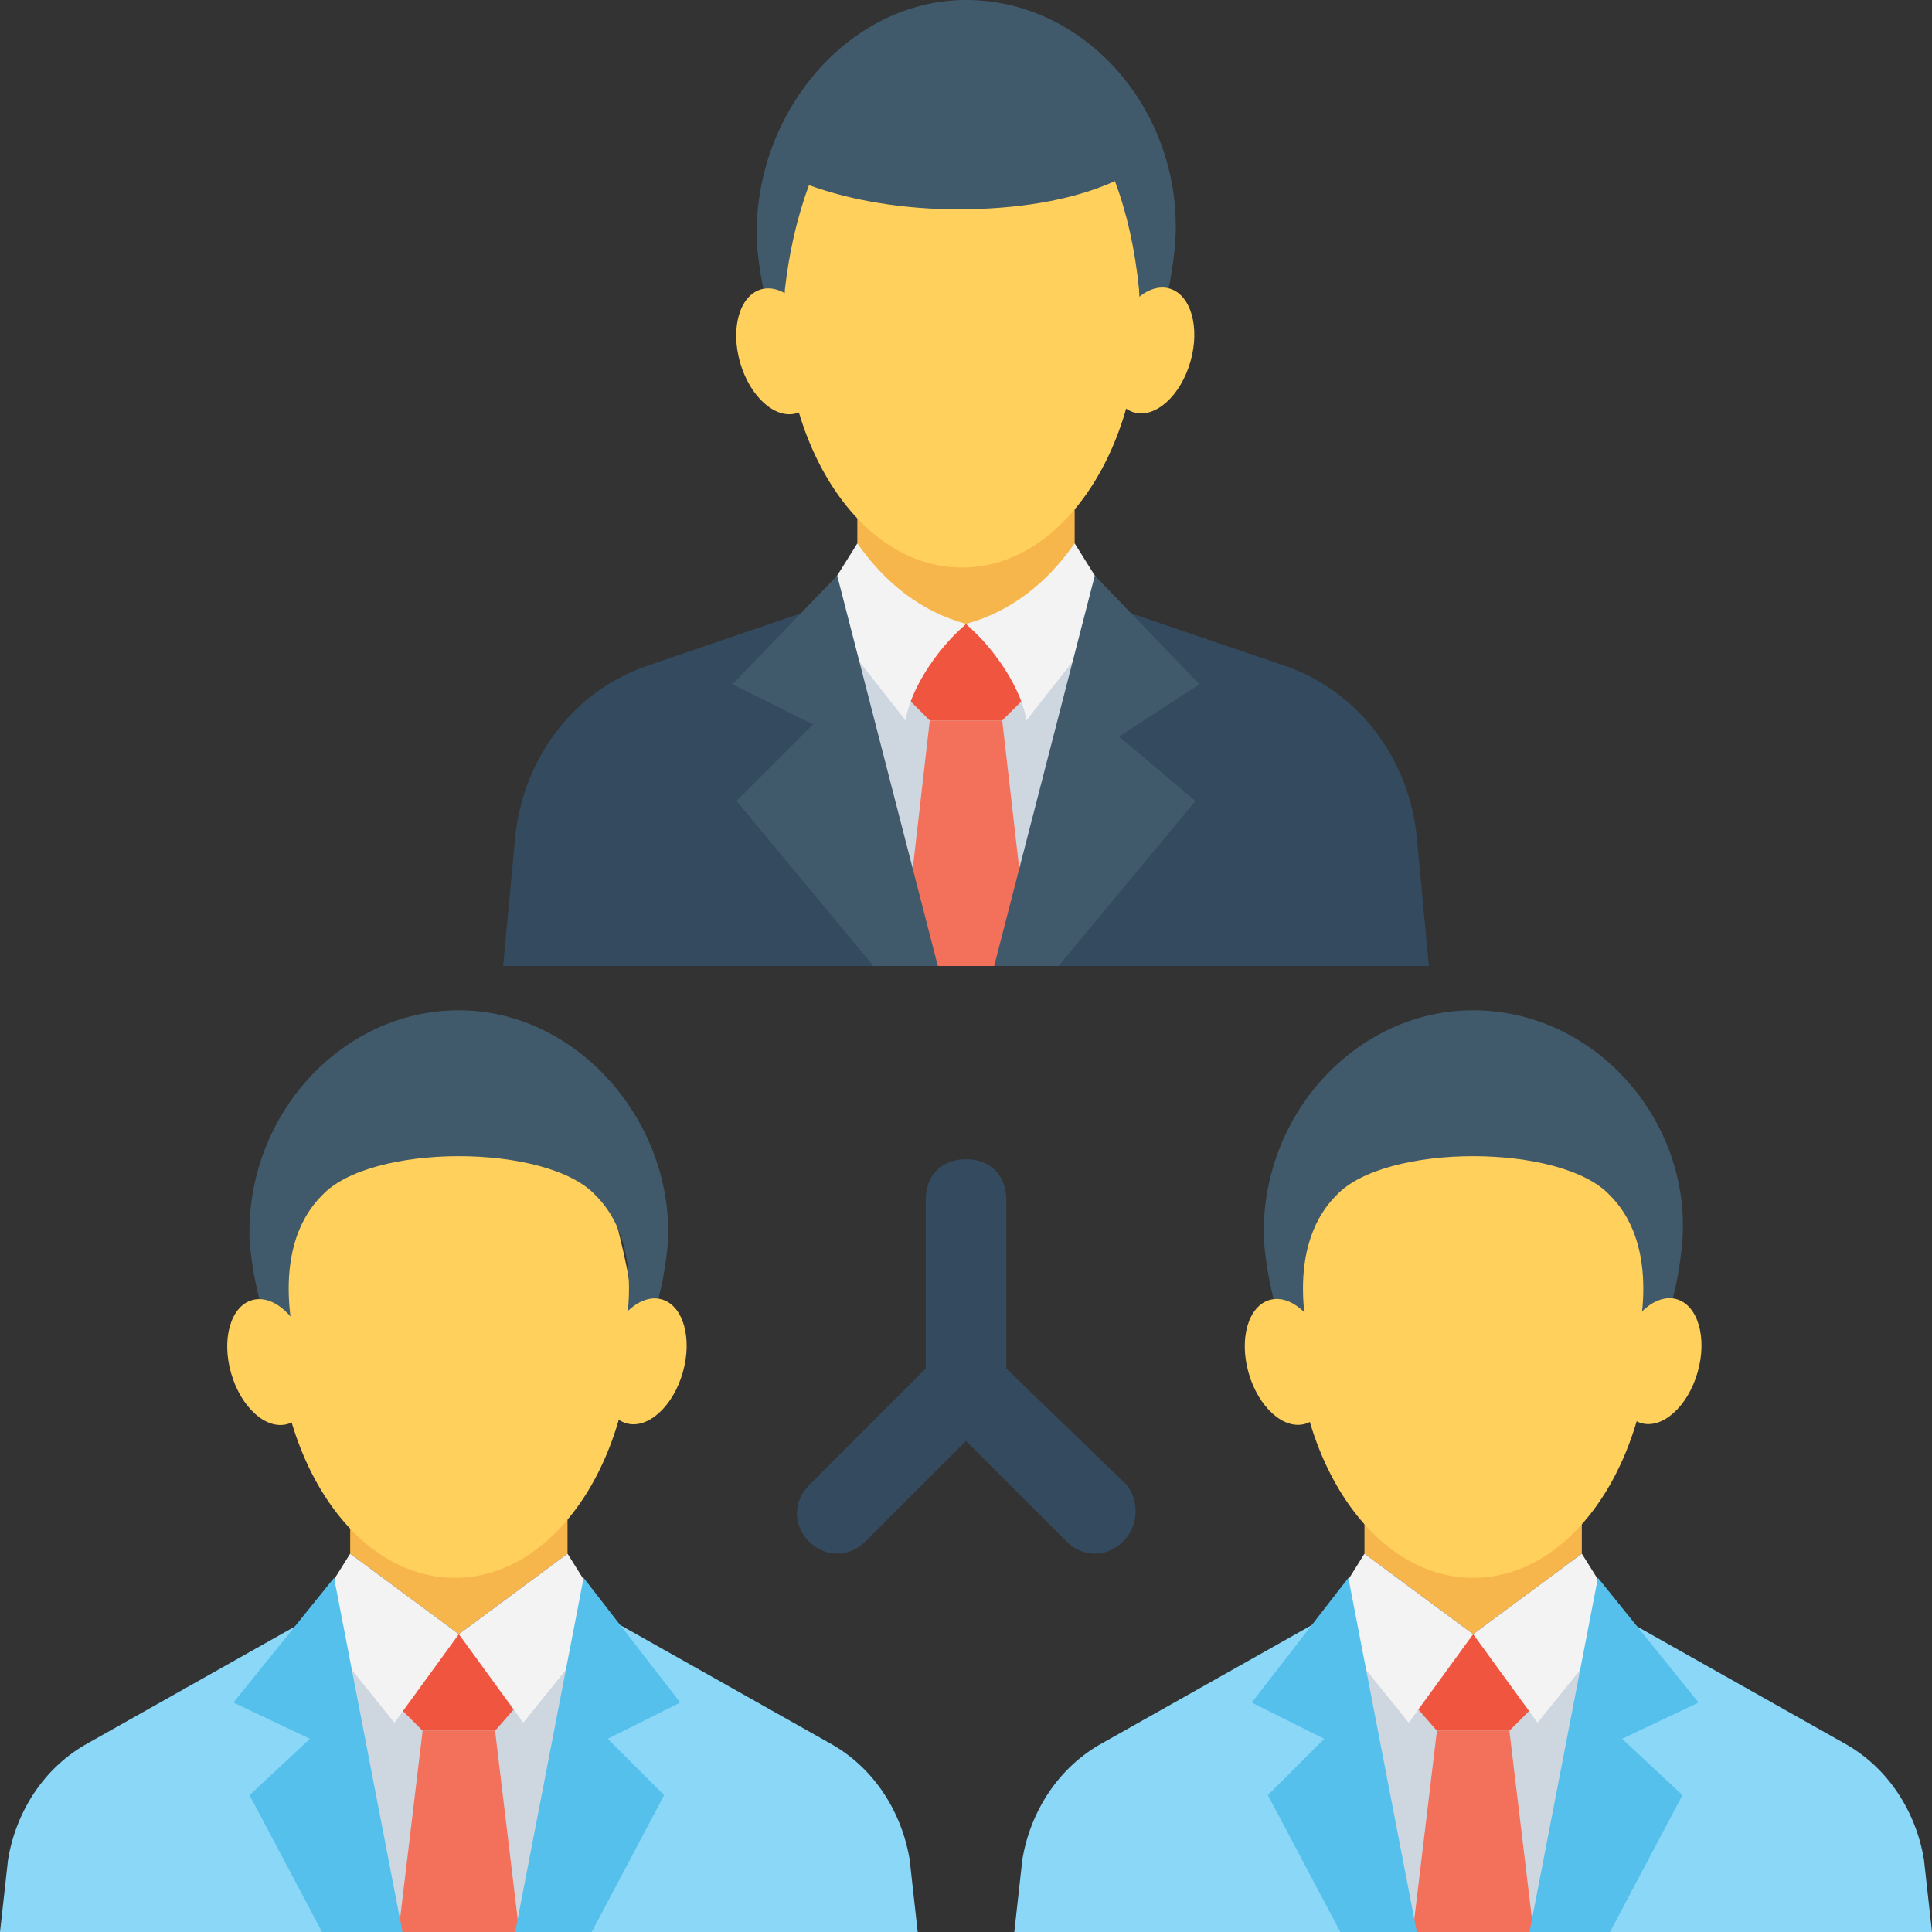 <?xml version="1.0" encoding="utf-8"?>
<!-- Generator: Adobe Illustrator 18.0.0, SVG Export Plug-In . SVG Version: 6.00 Build 0)  -->
<!DOCTYPE svg PUBLIC "-//W3C//DTD SVG 1.1//EN" "http://www.w3.org/Graphics/SVG/1.1/DTD/svg11.dtd">
<svg version="1.1" id="Layer_1" xmlns="http://www.w3.org/2000/svg" xmlns:xlink="http://www.w3.org/1999/xlink" x="0px" y="0px"
	 viewBox="0 0 48 48" enable-background="new 0 0 48 48" xml:space="preserve">
<rect x="0" y="0" width="48" height="48" fill="#333333" stroke="none"/>
<g>
	<g>
		<g>
			<polygon fill="#F7B64C" points="21.3,9.9 21.3,14.2 24,16.7 26.7,14.2 26.7,9.9 			"/>
		</g>
		<path fill="#344A5E" d="M35.5,24l-0.3-3.2c-0.2-2-1.5-3.7-3.4-4.3l-4.1-1.4L24,16l-3.7-0.9l-4.1,1.4c-1.9,0.6-3.2,2.3-3.4,4.3
			L12.5,24H35.5z"/>
		<polygon fill="#CED6E0" points="25.1,24 27.7,15.1 22.6,16 20.3,15.1 22.9,24 		"/>
		<g>
			<g>
				<polygon fill="#F05540" points="24.9,17.9 25.7,17.1 24,15.5 22.3,17.1 23.1,17.9 				"/>
			</g>
		</g>
		<g>
			<g>
				<polygon fill="#F3705A" points="25.6,24 24.9,17.9 23.1,17.9 22.4,24 				"/>
			</g>
		</g>
		<g>
			<g>
				<path fill="#415A6B" d="M24,0c-2.9,0-5.3,2.8-5.2,6c0,0.1,0-0.1,0,0c0.3,3.7,2.6,6.6,5.2,6.6s4.9-2.9,5.2-6.6c0-0.1,0,0.1,0,0
					C29.4,2.8,27,0,24,0L24,0z"/>
			</g>
			<g>
				<ellipse transform="matrix(0.962 0.275 -0.275 0.962 3.494 -7.527)" fill="#FFD15C" cx="28.6" cy="8.7" rx="1" ry="1.6"/>
			</g>
			<g>
				
					<ellipse transform="matrix(-0.962 0.275 -0.275 -0.962 40.404 11.763)" fill="#FFD15C" cx="19.4" cy="8.7" rx="1" ry="1.6"/>
			</g>
			<g>
				<path fill="#FFD15C" d="M23.8,5.2c-1.3,0-2.6-0.2-3.7-0.6c-0.3,0.8-0.5,1.7-0.6,2.6c-0.2,3.7,1.8,6.9,4.4,6.9
					c2.6,0,4.6-3.2,4.4-6.9c-0.1-1-0.3-1.9-0.6-2.7C26.6,5,25.2,5.2,23.8,5.2z"/>
			</g>
		</g>
		<g>
			<g>
				<g>
					<path fill="#F3F3F3" d="M26.7,13.5c-0.7,1-1.6,1.7-2.7,2c0.8,0.7,1.4,1.7,1.5,2.4l2.2-2.8L26.7,13.5z"/>
				</g>
				<g>
					<polygon fill="#415A6B" points="26.3,24 29.7,19.9 27.8,18.3 29.8,17 27.2,14.3 24.7,24 					"/>
				</g>
			</g>
			<g>
				<g>
					<path fill="#F3F3F3" d="M21.3,13.5c0.7,1,1.6,1.7,2.7,2c-0.8,0.7-1.4,1.7-1.5,2.4l-2.2-2.8L21.3,13.5z"/>
				</g>
				<g>
					<polygon fill="#415A6B" points="21.7,24 18.3,19.9 20.2,18 18.2,17 20.8,14.3 23.3,24 					"/>
				</g>
			</g>
		</g>
		<path fill="#344A5E" d="M28,36.9L25,34v-4.2c0-0.6-0.4-1-1-1h0c-0.6,0-1,0.4-1,1V34l-2.9,2.9c-0.4,0.4-0.4,1,0,1.4l0,0
			c0.4,0.4,1,0.4,1.4,0l2.5-2.5l2.5,2.5c0.4,0.4,1,0.4,1.4,0C28.3,37.9,28.3,37.3,28,36.9z"/>
		<g>
			<polygon fill="#F7B64C" points="33.9,35 33.9,38.6 36.6,40.6 39.3,38.6 39.3,35 			"/>
			<g>
				<path fill="#8AD7F8" d="M48,48l-0.2-1.8c-0.2-1.2-0.9-2.3-2-2.9l-5.5-3.1l-3.7,0.4l-3.7-0.4l-5.5,3.1c-1.1,0.6-1.8,1.7-2,2.9
					L25.2,48H48z"/>
			</g>
			<polygon fill="#CED6E0" points="38,48 40.3,40.2 35.2,41.1 32.9,40.2 35.2,48 			"/>
			<g>
				<g>
					<polygon fill="#F05540" points="37.5,43 38.3,42.2 36.6,40.6 35,42.2 35.7,43 					"/>
				</g>
			</g>
			<g>
				<g>
					<polygon fill="#F3705A" points="38.1,48 37.5,43 35.7,43 35.1,48 					"/>
				</g>
			</g>
			<g>
				<polygon fill="#F3F3F3" points="39.3,38.6 36.6,40.6 38.2,42.8 40.3,40.2 				"/>
			</g>
			<g>
				<polygon fill="#F3F3F3" points="33.9,38.6 36.6,40.6 35,42.8 32.9,40.2 				"/>
			</g>
			<polygon fill="#55C0EB" points="31.5,44.6 33.3,48 35.2,48 33.5,39.2 31.1,42.3 32.9,43.2 			"/>
			<path fill="#FFD15C" d="M36.5,26.7l-3.7,3c0,0-0.5,1.7-0.6,2.6C32,36,34,39.2,36.6,39.2c2.6,0,4.6-3.2,4.4-6.9
				c-0.1-1-0.6-2.7-0.6-2.7L36.5,26.7z"/>
			<g>
				<path fill="#415A6B" d="M41.8,30.8c-0.1,1.3-0.5,2.5-1,3.5c-0.1-0.2-0.1-0.5-0.2-0.7c0,0,0.8-2.5-0.6-3.9
					c-1.2-1.3-5.6-1.3-6.8,0c-1.4,1.4-0.6,3.9-0.6,3.9c-0.1,0.2-0.2,0.4-0.2,0.7c-0.5-1-0.9-2.2-1-3.5c0,0,0,0,0,0
					c-0.1-3.1,2.3-5.7,5.2-5.7C39.6,25.1,42,27.8,41.8,30.8z"/>
			</g>
			<g>
				
					<ellipse transform="matrix(0.962 0.275 -0.275 0.962 10.876 -10.028)" fill="#FFD15C" cx="41.2" cy="33.8" rx="1" ry="1.6"/>
				
					<ellipse transform="matrix(-0.962 0.275 -0.275 -0.962 72.063 57.552)" fill="#FFD15C" cx="32" cy="33.8" rx="1" ry="1.6"/>
			</g>
			<polygon fill="#55C0EB" points="41.8,44.6 40,48 38,48 39.7,39.2 42.2,42.3 40.3,43.2 			"/>
		</g>
		<g>
			<polygon fill="#F7B64C" points="8.7,35 8.7,38.6 11.4,40.6 14.1,38.6 14.1,35 			"/>
			<g>
				<path fill="#8AD7F8" d="M22.8,48l-0.2-1.8c-0.2-1.2-0.9-2.3-2-2.9l-5.5-3.1l-3.7,0.4l-3.7-0.4l-5.5,3.1c-1.1,0.6-1.8,1.7-2,2.9
					L0,48H22.8z"/>
			</g>
			<polygon fill="#CED6E0" points="12.8,48 15.1,40.2 10,41.1 7.7,40.2 10,48 			"/>
			<g>
				<g>
					<polygon fill="#F05540" points="12.3,43 13,42.2 11.4,40.6 9.7,42.2 10.5,43 					"/>
				</g>
			</g>
			<g>
				<g>
					<polygon fill="#F3705A" points="12.9,48 12.3,43 10.5,43 9.9,48 					"/>
				</g>
			</g>
			<g>
				<polygon fill="#F3F3F3" points="14.1,38.6 11.4,40.6 13,42.8 15.1,40.2 				"/>
			</g>
			<g>
				<polygon fill="#F3F3F3" points="8.7,38.6 11.4,40.6 9.8,42.8 7.7,40.2 				"/>
			</g>
			<polygon fill="#55C0EB" points="6.2,44.6 8,48 10,48 8.3,39.2 5.8,42.3 7.7,43.2 			"/>
			<path fill="#FFD15C" d="M11.2,26.7l-3.7,3c0,0-0.5,1.7-0.6,2.6c-0.2,3.7,1.8,6.9,4.4,6.9c2.6,0,4.6-3.2,4.4-6.9
				c-0.1-1-0.6-2.7-0.6-2.7L11.2,26.7z"/>
			<g>
				<path fill="#415A6B" d="M16.6,30.8c-0.1,1.3-0.5,2.5-1,3.5c-0.1-0.2-0.1-0.5-0.2-0.7c0,0,0.8-2.5-0.6-3.9
					c-1.2-1.3-5.6-1.3-6.8,0c-1.4,1.4-0.6,3.9-0.6,3.9c-0.1,0.2-0.2,0.4-0.2,0.7c-0.5-1-0.9-2.2-1-3.5c0,0,0,0,0,0
					c-0.1-3.1,2.3-5.7,5.2-5.7C14.3,25.1,16.7,27.8,16.6,30.8z"/>
			</g>
			<g>
				<ellipse transform="matrix(0.962 0.275 -0.275 0.962 9.905 -3.093)" fill="#FFD15C" cx="16" cy="33.8" rx="1" ry="1.6"/>
				
					<ellipse transform="matrix(-0.962 0.275 -0.275 -0.962 22.54 64.486)" fill="#FFD15C" cx="6.8" cy="33.8" rx="1" ry="1.6"/>
			</g>
			<polygon fill="#55C0EB" points="16.5,44.6 14.7,48 12.8,48 14.5,39.2 16.9,42.3 15.1,43.2 			"/>
		</g>
	</g>
</g>
</svg>
